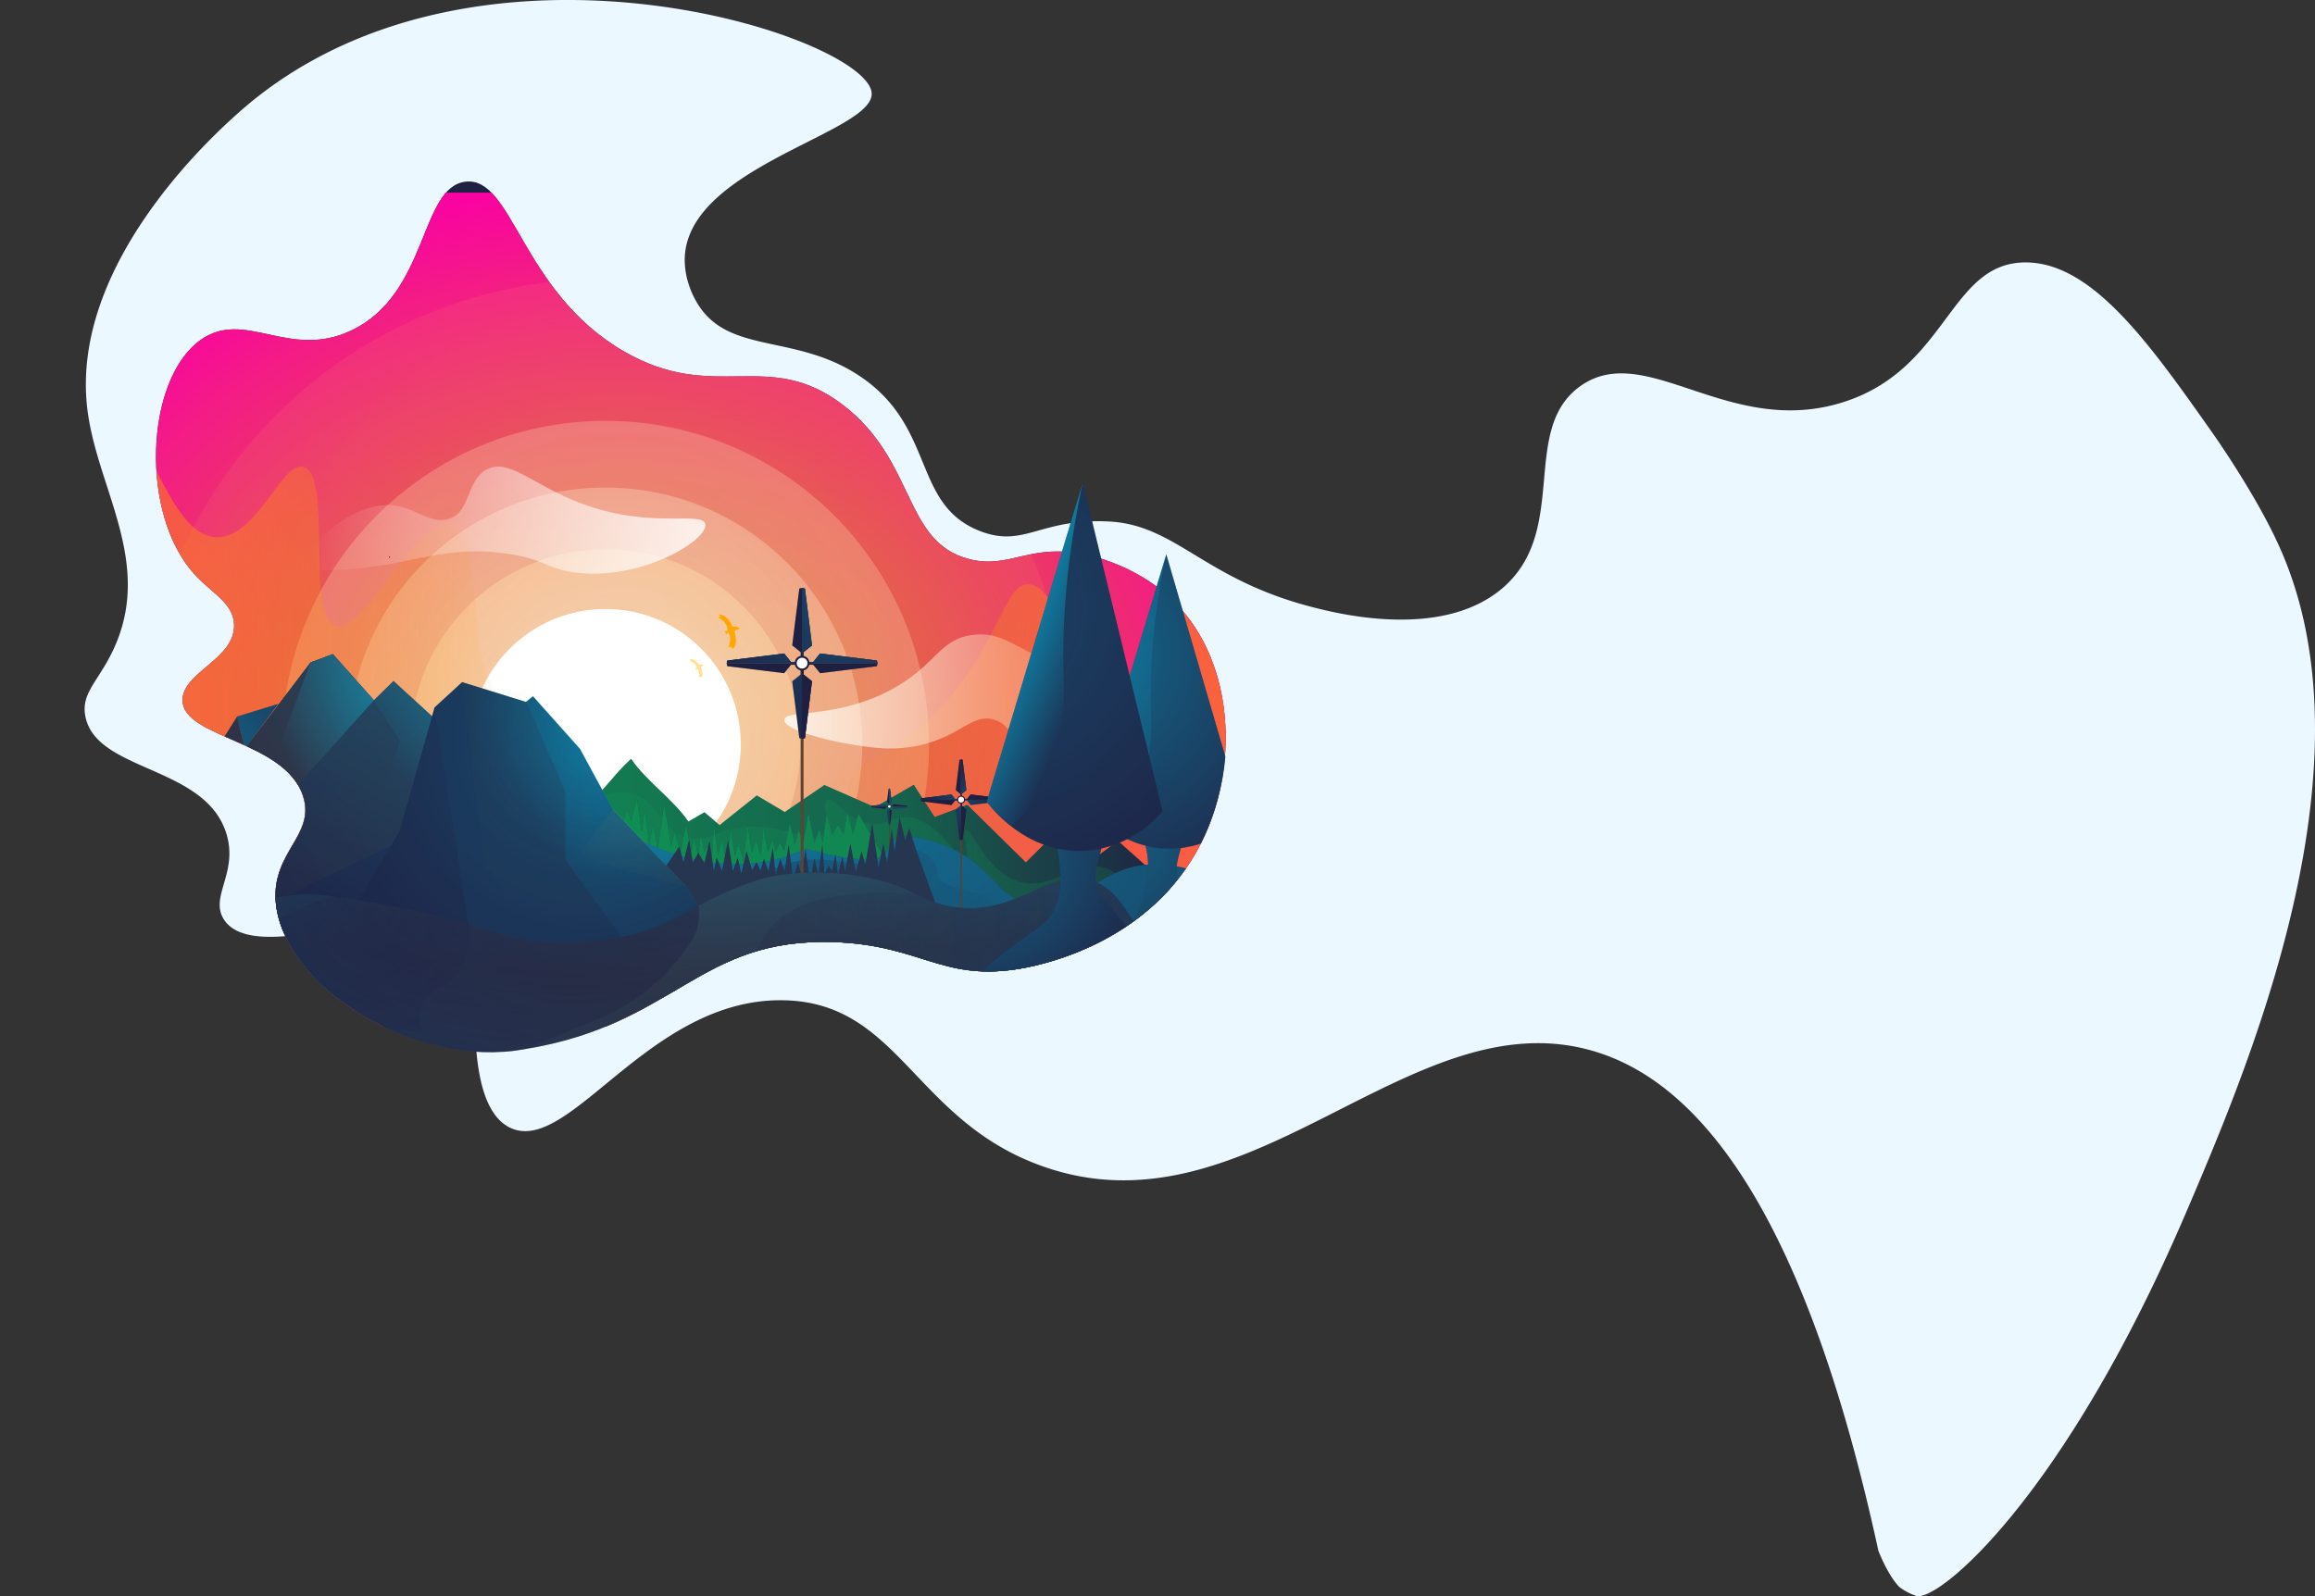 <svg id="689dc41c-d450-4fe1-9f3a-3cb8bc8472e4" data-name="43a40609-ed80-4dc2-845f-f8edf8e3a421" xmlns="http://www.w3.org/2000/svg" xmlns:xlink="http://www.w3.org/1999/xlink" viewBox="0 0 3808.05 2626.36"><rect x="0" y="0" width="3808.05" height="2626.36" fill="#333333" stroke="none"/><defs><clipPath id="6319bedc-3709-453d-b297-d61fc2713383" transform="translate(131.89 315.84)"><path d="M168.4,837c-1.1-47,87-68,84.8-125.4-1.4-35.3-36-50.9-64-81.2C97.7,531.7,106.4,310,197.4,244c73-52.9,145.8,32.9,248.8-16.2C573,167.5,558.6-7.7,633.7-16.9c78-9.5,91.3,180.9,260.4,279,150,87.1,236.6-6.5,360.8,88.5,120.4,92.1,98.7,225.7,207.6,253.5,67.9,17.3,100.6-28.6,196.7-6.3,12,2.8,86.3,20.5,143,78.9,98.2,101.2,103.3,272.3,41.9,394.3-81.4,161.6-255.6,199.4-294,206.3-131.6,23.6-164.8-38-309.6-43-224.2-7.8-261,135.9-508.4,176-12,1.9-16.5,2.6-18.1,2.8-182.2,22.2-383-114.7-392.4-246.4-5.8-81.4,65.3-108.2,45.2-172C337.7,902.4,169.9,899.1,168.4,837Z" style="fill:none"/></clipPath><radialGradient id="fd1344f5-73b9-4bd3-af0c-39d6fa8f377a" cx="928.31" cy="24.36" r="1730.82" gradientTransform="translate(131.89 856.85)" gradientUnits="userSpaceOnUse"><stop offset="0" stop-color="#fffc69" stop-opacity="0.2"/><stop offset="1" stop-color="#fffc69" stop-opacity="0"/></radialGradient><radialGradient id="4ac7622a-7393-4a6b-a815-0b0791543d37" cx="1063.25" cy="1684.07" r="614.99" gradientTransform="matrix(-0.01, 1.45, -1.86, -0.02, 4178.22, -324.58)" gradientUnits="userSpaceOnUse"><stop offset="0" stop-color="#ff9d00" stop-opacity="0.8"/><stop offset="1" stop-color="#ff00a6" stop-opacity="0.98"/></radialGradient><radialGradient id="950bcc69-8058-4043-9702-54dd8b258d1d" cx="892.6" cy="215.53" r="1149.99" gradientTransform="translate(131.89 856.85)" gradientUnits="userSpaceOnUse"><stop offset="0" stop-color="#fff" stop-opacity="0.2"/><stop offset="1" stop-color="#ff9d00" stop-opacity="0.2"/></radialGradient><radialGradient id="953939cd-5884-4af9-a2ca-769578f0a745" cx="883.9" cy="262.04" r="798.61" gradientTransform="translate(131.89 856.85)" gradientUnits="userSpaceOnUse"><stop offset="0" stop-color="#fff" stop-opacity="0.2"/><stop offset="1" stop-color="#ffd48f" stop-opacity="0.3"/></radialGradient><radialGradient id="fe3ba887-5f9b-493f-aa9d-44b48e1124aa" cx="888.4" cy="294.28" r="422.16" gradientTransform="translate(131.89 856.85)" gradientUnits="userSpaceOnUse"><stop offset="0" stop-color="#fff" stop-opacity="0.4"/><stop offset="1" stop-color="#ffe9c7" stop-opacity="0.3"/></radialGradient><radialGradient id="8b83af53-dd06-45bd-b398-c781367803a4" cx="867.65" cy="365.79" r="314.02" gradientTransform="translate(131.89 856.85)" gradientUnits="userSpaceOnUse"><stop offset="0" stop-color="#fff" stop-opacity="0.3"/><stop offset="1" stop-color="#ffe1b0" stop-opacity="0.4"/></radialGradient><radialGradient id="490db6c7-6a7e-4560-bad4-0c1761bb6fdf" cx="1006.91" cy="244.88" r="490.97" gradientTransform="translate(131.89 856.85)" gradientUnits="userSpaceOnUse"><stop offset="0" stop-color="#ff9d00"/><stop offset="1" stop-color="#ff9d00" stop-opacity="0.2"/></radialGradient><linearGradient id="b0203195-46a3-466a-baba-f434b7ed2e69" x1="819.65" y1="427.71" x2="360.16" y2="1047.12" gradientTransform="translate(131.89 856.85)" gradientUnits="userSpaceOnUse"><stop offset="0" stop-color="#fff"/><stop offset="1" stop-color="#fff" stop-opacity="0.2"/></linearGradient><linearGradient id="2ce7be24-f7a3-4c70-b902-47de25e87351" x1="1211.34" y1="443" x2="2046.66" y2="443" gradientTransform="translate(0 541.01)" gradientUnits="userSpaceOnUse"><stop offset="0" stop-color="#ff9d00" stop-opacity="0"/><stop offset="1" stop-color="#ff9d00" stop-opacity="0.7"/></linearGradient><linearGradient id="96c8791c-20e7-4cca-b7e9-f7f8068e76b0" x1="-241.61" y1="285.25" x2="750.72" y2="285.25" gradientTransform="translate(0 541.01)" gradientUnits="userSpaceOnUse"><stop offset="0" stop-color="#ff9d00" stop-opacity="0.7"/><stop offset="1" stop-color="#ff9d00" stop-opacity="0"/></linearGradient><linearGradient id="2106d061-603d-4296-a91a-ff072ab898bc" x1="898.45" y1="563.49" x2="1812.71" y2="563.49" gradientTransform="translate(0 541.01)" gradientUnits="userSpaceOnUse"><stop offset="0" stop-color="#0f6" stop-opacity="0.4"/><stop offset="0.48" stop-color="#0f6" stop-opacity="0.3"/><stop offset="1" stop-color="#0f6" stop-opacity="0"/></linearGradient><linearGradient id="a55f05ac-e5da-43a3-9e16-813db8297a93" x1="962.67" y1="611.32" x2="1627.56" y2="611.32" gradientTransform="translate(0 541.01)" gradientUnits="userSpaceOnUse"><stop offset="0" stop-color="#0f6" stop-opacity="0.05"/><stop offset="1" stop-color="#0f6" stop-opacity="0.1"/></linearGradient><linearGradient id="1b914ee3-fe58-405b-ad52-2990813be219" x1="915.2" y1="521.24" x2="1372.7" y2="521.24" gradientTransform="translate(131.89 856.85)" gradientUnits="userSpaceOnUse"><stop offset="0" stop-color="#0f6" stop-opacity="0.7"/><stop offset="1" stop-color="#0f6" stop-opacity="0.65"/></linearGradient><radialGradient id="4ac432d0-41f5-4dda-8463-b5467b75c15d" cx="1333.01" cy="424.99" r="117.75" gradientTransform="matrix(1, 0, 0, -1, 0, 1436)" gradientUnits="userSpaceOnUse"><stop offset="0" stop-color="#00d9ff" stop-opacity="0.2"/><stop offset="1" stop-color="#00d9ff" stop-opacity="0"/></radialGradient><radialGradient id="dbfdacc2-b907-4bec-b740-4d2049a0b79a" cx="2234.23" cy="2624.94" r="1172.26" gradientTransform="matrix(-1, 0.01, 0, -0.51, 3172.27, 2298.24)" gradientUnits="userSpaceOnUse"><stop offset="0" stop-color="#00d9ff" stop-opacity="0.5"/><stop offset="1" stop-color="#00d9ff" stop-opacity="0.2"/></radialGradient><radialGradient id="b61ce772-fe10-4e7b-ba73-6bec3a191bd6" cx="1119.11" cy="538.93" r="469.13" gradientTransform="translate(0 541.01)" gradientUnits="userSpaceOnUse"><stop offset="0" stop-color="#1f2042" stop-opacity="0.3"/><stop offset="1" stop-color="#1f2042" stop-opacity="0"/></radialGradient><radialGradient id="a1893057-6e7b-446f-9485-3bbe962015bc" cx="1449.05" cy="435.9" r="66.42" xlink:href="#4ac432d0-41f5-4dda-8463-b5467b75c15d"/><linearGradient id="baa66f88-cdb1-40c5-b0d8-8e26e9c82b2a" x1="253.71" y1="354.38" x2="460.23" y2="244.57" gradientTransform="translate(131.89 856.85)" gradientUnits="userSpaceOnUse"><stop offset="0" stop-color="#00d9ff" stop-opacity="0.3"/><stop offset="1" stop-color="#00d9ff" stop-opacity="0"/></linearGradient><linearGradient id="e8607fdb-9092-4271-b20f-a526d031a567" x1="1158.19" y1="290.31" x2="1826.9" y2="290.31" gradientTransform="translate(0 541.01)" gradientUnits="userSpaceOnUse"><stop offset="0" stop-color="#fff" stop-opacity="0.8"/><stop offset="1" stop-color="#ffd48f" stop-opacity="0"/></linearGradient><linearGradient id="60b7c899-d3c9-4451-af2c-b941b72c2e75" x1="1005.04" y1="-1" x2="379.25" y2="-1" gradientTransform="translate(0 541.01)" gradientUnits="userSpaceOnUse"><stop offset="0" stop-color="#fff" stop-opacity="0.8"/><stop offset="1" stop-color="#fff" stop-opacity="0"/></linearGradient><linearGradient id="cf0ee597-df18-4a66-a5d0-53a58e7b59b8" x1="284.55" y1="690.38" x2="527.13" y2="270.22" gradientTransform="translate(0 541.01)" gradientUnits="userSpaceOnUse"><stop offset="0" stop-color="#00d9ff" stop-opacity="0"/><stop offset="1" stop-color="#00d9ff" stop-opacity="0.2"/></linearGradient><linearGradient id="8b02ea86-d932-4d27-8ea7-0d9dcae30b15" x1="-5.18" y1="612.63" x2="733.41" y2="219.91" gradientTransform="translate(0 541.01)" gradientUnits="userSpaceOnUse"><stop offset="0" stop-color="#ff9d00" stop-opacity="0"/><stop offset="1" stop-color="#00d9ff" stop-opacity="0.3"/></linearGradient><linearGradient id="e78f122b-d588-43a4-b263-6dbad5de2484" x1="-0.7" y1="677" x2="608.89" y2="352.88" gradientTransform="translate(131.89 856.85)" gradientUnits="userSpaceOnUse"><stop offset="0" stop-color="#ff9d00" stop-opacity="0"/><stop offset="1" stop-color="#ff9d00" stop-opacity="0.05"/></linearGradient><radialGradient id="494805b1-2671-4d2f-8402-c6f3ba8f114b" cx="274.47" cy="1362.84" r="297.06" gradientTransform="matrix(0.39, 0.92, -0.77, 0.33, 1623.62, 408.11)" gradientUnits="userSpaceOnUse"><stop offset="0" stop-color="#00d9ff" stop-opacity="0.5"/><stop offset="1" stop-color="#00d9ff" stop-opacity="0"/></radialGradient><radialGradient id="660ace50-dcd1-4423-bd5b-4411eb21cb09" cx="2275.71" cy="1281.45" r="285.61" gradientTransform="matrix(-0.74, -0.68, 0.31, -0.34, 2055.45, 3184.27)" xlink:href="#4ac432d0-41f5-4dda-8463-b5467b75c15d"/><radialGradient id="1bb8ea0f-25c3-4a39-b05c-065fed144c15" cx="1247.51" cy="752.83" r="269.54" xlink:href="#4ac432d0-41f5-4dda-8463-b5467b75c15d"/><radialGradient id="cda3c6b6-8d1d-4fbe-b5b3-438bf9878027" cx="837.21" cy="358.75" r="423.57" gradientTransform="translate(131.89 856.85)" gradientUnits="userSpaceOnUse"><stop offset="0" stop-color="#00d9ff" stop-opacity="0.2"/><stop offset="1" stop-color="#00d9ff" stop-opacity="0.05"/></radialGradient><radialGradient id="f99e8784-54f3-4c21-8b5a-86a3f06a1a1e" cx="578.82" cy="1169.11" r="288.42" gradientTransform="matrix(0.6, 0.8, -0.65, 0.49, 1442.8, 155.39)" xlink:href="#baa66f88-cdb1-40c5-b0d8-8e26e9c82b2a"/><radialGradient id="f53b514b-d29a-43a3-b373-b8efeb83a418" cx="822.76" cy="365.42" r="454.64" gradientTransform="translate(131.89 856.85)" gradientUnits="userSpaceOnUse"><stop offset="0" stop-color="#00d9ff" stop-opacity="0"/><stop offset="1" stop-color="#00d9ff" stop-opacity="0.05"/></radialGradient><radialGradient id="573f7d8b-e05b-44d9-bef1-76bdfc4f1a99" cx="841.66" cy="343.19" r="325.71" gradientTransform="translate(131.89 856.85)" gradientUnits="userSpaceOnUse"><stop offset="0" stop-color="#00d9ff" stop-opacity="0.05"/><stop offset="1" stop-color="#ff9d00" stop-opacity="0"/></radialGradient><radialGradient id="cf4451de-5d18-4558-a208-3514c2babbca" cx="834.98" cy="393.97" r="380.17" gradientTransform="translate(131.89 856.85)" gradientUnits="userSpaceOnUse"><stop offset="0" stop-color="#00d9ff" stop-opacity="0.15"/><stop offset="1" stop-color="#00d9ff" stop-opacity="0"/></radialGradient><linearGradient id="8a7dbe15-1c2a-4dd0-beab-2ecc86bb65af" x1="882.58" y1="626.03" x2="945.88" y2="506.87" xlink:href="#e78f122b-d588-43a4-b263-6dbad5de2484"/><radialGradient id="5a95848c-b1f1-4d00-9851-153ddbd6304c" cx="1103.69" cy="-250.71" r="1748" gradientTransform="translate(0 541.01)" gradientUnits="userSpaceOnUse"><stop offset="0" stop-color="#00d9ff" stop-opacity="0.1"/><stop offset="1" stop-color="#ff9d00" stop-opacity="0"/></radialGradient><radialGradient id="4c2c7122-9003-4d6a-94fa-b01c34904a7e" cx="997.52" cy="341.83" r="803.58" gradientTransform="translate(0 541.01)" gradientUnits="userSpaceOnUse"><stop offset="0" stop-color="#ff9d00" stop-opacity="0.1"/><stop offset="1" stop-color="#00d9ff" stop-opacity="0.1"/></radialGradient><radialGradient id="aea8a47a-b2b5-4a0e-a30d-ea90c3d5cb80" cx="846.01" cy="1362.72" r="330.45" gradientTransform="matrix(0, 1, -3.04, 0, 5057.48, 109.27)" xlink:href="#baa66f88-cdb1-40c5-b0d8-8e26e9c82b2a"/><radialGradient id="84c50534-8566-4aa0-82c6-3275613b5261" cx="1151.53" cy="666.3" r="467.98" gradientTransform="translate(0 541.01)" gradientUnits="userSpaceOnUse"><stop offset="0" stop-color="#1f2042" stop-opacity="0.2"/><stop offset="1" stop-color="#1f2042" stop-opacity="0"/></radialGradient><radialGradient id="a86bd74c-43b8-4467-b6bc-3e40a02267d7" cx="1067.05" cy="825.41" r="27.88" gradientTransform="translate(0 541.01)" gradientUnits="userSpaceOnUse"><stop offset="0" stop-color="#fffc69" stop-opacity="0.1"/><stop offset="1" stop-color="#ff9d00" stop-opacity="0"/></radialGradient><radialGradient id="41e41af2-5e2b-4cf7-b08a-e0c2b2df5d81" cx="734.31" cy="1643.46" r="503.69" gradientTransform="matrix(0, 1, -1.78, 0, 3730.06, 348.49)" gradientUnits="userSpaceOnUse"><stop offset="0" stop-color="#1f2042" stop-opacity="0.7"/><stop offset="1" stop-color="#1f2042" stop-opacity="0"/></radialGradient><radialGradient id="f8bff2f8-83ef-4b89-bf0f-235366c2d0ea" cx="480.39" cy="656.65" r="409.1" xlink:href="#b61ce772-fe10-4e7b-ba73-6bec3a191bd6"/><clipPath id="df972388-3ba3-491b-b419-fe5eee91f306" transform="translate(131.89 315.84)"><path d="M168.4,837c34.4-91.5,89.6-150.1,124.9-187C410.6,527.6,543,484.3,600.2,466.4c134.1-42,242.4-33,362.9-24,240.9,18.1,259.9,79.4,400.8,51,119.7-24.1,155.9-78.3,258.6-61.3,18.4,3.1,138.7,23,179.6,108,24.3,50.5,5.9,93.4,47.1,202.9,9.1,24.2,11.4,25.8,17.2,41.3,32.1,85.7,22.3,198.2-22.4,286.6-82.6,163.6-262.1,200.6-294,206.3-131.6,23.6-164.8-38-309.6-43-224.2-7.8-261,135.9-508.4,176-46.8,7.6-367.7,59.6-520.7-136C108.5,1142.8,124.4,954.1,168.4,837Z" style="fill:none"/></clipPath><radialGradient id="4ccedfc9-b760-45a3-9504-9d358eb6b300" cx="1648.55" cy="496.16" r="417.72" gradientTransform="translate(0 541.01)" gradientUnits="userSpaceOnUse"><stop offset="0" stop-color="#00d9ff" stop-opacity="0.4"/><stop offset="1" stop-color="#00d9ff" stop-opacity="0"/></radialGradient><radialGradient id="7225258b-446f-4560-bb46-7daba5237603" cx="1642.58" cy="220.68" r="482.96" xlink:href="#4ccedfc9-b760-45a3-9504-9d358eb6b300"/><linearGradient id="669fa010-ee33-45bb-b939-679fdde1e402" x1="1681.5" y1="258.4" x2="1959.09" y2="366.22" gradientTransform="translate(0 541.01)" xlink:href="#cf4451de-5d18-4558-a208-3514c2babbca"/><radialGradient id="25b08200-fb84-4dd7-95db-c158359299aa" cx="1473.63" cy="540.63" r="325.93" xlink:href="#4ccedfc9-b760-45a3-9504-9d358eb6b300"/><radialGradient id="e578215a-f896-44e1-8cd3-168223ccff44" cx="1471.06" cy="144.35" r="583.15" gradientTransform="translate(0 541.01)" xlink:href="#4ac432d0-41f5-4dda-8463-b5467b75c15d"/><linearGradient id="ab5ec8e6-0e59-43bd-b2b6-e9bd94590b97" x1="1553.7" y1="205.28" x2="1652.43" y2="243.62" gradientTransform="translate(0 541.01)" xlink:href="#4ccedfc9-b760-45a3-9504-9d358eb6b300"/></defs><title>hero</title><path d="M3199.25,115.94c-124.32.77-126.89,173.68-296.76,229.17-189.64,61.94-326.93-102.81-435-25.5-100.79,72.13-15.68,240.1-130.49,334.48-101.28,83.26-272.41,38.78-312,28.5-177.56-46.14-222.31-134.94-333.47-140.41-112.41-5.53-138.36,43.92-211,15.92-112.66-43.43-72.32-170.86-198-255-107.84-72.2-219.75-33.39-270-124.49-4.06-7.36-19.23-35.63-18-70.5C999.94-43.51,1310.29-98.23,1301.81-164c-12.23-94.86-663.89-306-1044,36C219-93.1-16.71,119,11.73,356.78c15.38,128.69,106.09,248,46.68,387.72C33.35,803.43.05,822.59,8.72,863.83,27.61,953.65,202.58,944,239.41,1052.5c22.93,67.57-28.76,107.17-2,146,41,59.5,206.1,6.6,316-22,40.13-10.44,78-18.84,113.92-25.58C627,1431.24,661.88,1518.63,707.91,1540c97.72,45.37,228-215,450.09-210,189.39,4.24,213.43,196.26,422,272,338.59,123,598-265.89,896-192,154.6,38.33,348,208.25,482,826,12.22,29.81,23.74,48.17,34.2,59.15A98.54,98.54,0,0,0,3020,2310c35,11.3,243.2-160.43,445.07-633.08,101.63-238,313.33-733.62,153-1092.11-37.75-84.41-104.29-179.47-111-189C3404,249.56,3309.42,115.26,3199.25,115.94Z" transform="translate(131.89 315.84)" style="fill:#ecf8ff"/><path d="M168.4,837c27.3-30.9,79.8-64,84.8-125.4,3-36-11.9-63-20.7-81.1-42-86.7-79.3-248.9-21.3-337.9,44.9-69,153-103.2,235.1-80.3,99.3,27.7,91.2,125.6,204.8,187.1a256.42,256.42,0,0,0,66.5,25.3c96.9,22.4,153.8-23.8,216.5-32.5,168.7-23.3,227.3,246.3,429.8,254.2,113.1,4.4,151.9-77.3,282.9-51.4,20.1,4,95.5,19.9,155.3,81.6,98.2,101.2,103.3,272.3,41.9,394.3-81.4,161.6-255.6,199.4-294,206.3-131.6,23.6-164.8-38-309.6-43-224.2-7.8-261,135.9-508.4,176-46.8,7.6-367.7,59.6-520.7-136C110.5,1145.4,86,930.6,168.4,837Z" transform="translate(131.89 315.84)" style="fill:none"/><path d="M168.4,837c-1-42,79.1-56.5,84.8-125.4,2.9-34.8-11.1-60.2-20.7-81.2-48-105.2-27.2-283,42.3-327.2,84.9-54,193.4,122.1,442.8,121.4,124.1-.2,120.8-19.2,216.5-32.4,168.7-23.3,227.3,246.3,429.8,254.2,113.1,4.4,151.9-77.3,282.9-51.4,20.1,4,95.5,19.9,155.3,81.6,98.2,101.2,103.3,272.3,41.9,394.3-81.4,161.6-255.6,199.4-294,206.3-131.6,23.6-164.8-38-309.6-43-224.2-7.8-261,135.9-508.4,176-12,1.9-16.5,2.6-18.1,2.8-182.2,22.2-383-114.7-392.4-246.4-5.8-81.4,65.3-108.2,45.2-172C337.7,902.4,169.9,899.1,168.4,837Z" transform="translate(131.89 315.84)" style="fill:none"/><g style="clip-path:url(#6319bedc-3709-453d-b297-d61fc2713383)"><rect x="166.59" y="748.04" width="1995.2" height="942.6" style="fill:url(#fd1344f5-73b9-4bd3-af0c-39d6fa8f377a)"/><rect x="166.59" y="298.54" width="1995.2" height="1390.2" style="fill:#1f2042"/><rect x="166.59" y="316.94" width="1995.2" height="1371.8" style="fill:url(#4ac7622a-7393-4a6b-a815-0b0791543d37)"/><circle cx="995.99" cy="1224.64" r="766.3" style="opacity:0.4;isolation:isolate;fill:url(#950bcc69-8058-4043-9702-54dd8b258d1d)"/><circle cx="995.99" cy="1224.64" r="532.2" style="fill:url(#953939cd-5884-4af9-a2ca-769578f0a745)"/><circle cx="995.99" cy="1224.64" r="422.4" style="fill:url(#fe3ba887-5f9b-493f-aa9d-44b48e1124aa)"/><circle cx="995.99" cy="1224.64" r="320.8" style="fill:url(#8b83af53-dd06-45bd-b398-c781367803a4)"/><circle cx="995.99" cy="1224.64" r="222.8" style="fill:url(#490db6c7-6a7e-4560-bad4-0c1761bb6fdf)"/><circle cx="995.99" cy="1224.64" r="222.8" style="fill:url(#b0203195-46a3-466a-baba-f434b7ed2e69)"/><path d="M1910.8,728.2c-31-154.6-54.2-180.4-70.4-180.9-58.7-1.7-93.1,348.3-153.4,346.9-50.1-1.2-58.9-242.8-126.2-248.7-36.7-3.2-45.3,77.9-119.8,172.5-118.3,150.4-239.1,129-285.8,238-38.9,90.8-2.2,216,64.8,283,177.4,177.2,666.9,45.2,750.1-194.2C1985.5,1100.3,1960.6,976.3,1910.8,728.2Z" transform="translate(131.89 315.84)" style="fill:url(#2ce7be24-f7a3-4c70-b902-47de25e87351)"/><path d="M-69.1,716C-22.1,458.6,8.2,363,48,361c60-3.1,93.6,206.8,177.3,207.1,66.8.2,106.6-126.5,142.2-115.9,47.9,14.3,3.2,246.1,52.3,261.7,48.5,15.4,134.7-184.6,190.3-168.6,59.5,17.1,20.4,263.9,86.8,282.6,39.4,11.1,73.9-70.1,110.8-59.5,56.3,16.1,87.8,237.7-12.2,331.3-57.9,54.2-136.1,46.5-220.5,47-419.4,2.8-590.7,220.3-679.7,117.1C-156.7,1203.3-128.2,1040-69.1,716Z" transform="translate(131.89 315.84)" style="fill:url(#96c8791c-20e7-4cca-b7e9-f7f8068e76b0)"/><path d="M1096.4,1317.1c-4.7,11.2-6.3,21.3-3,30,27,70.6,388.3,52.6,617.8-30Z" transform="translate(131.89 315.84)" style="fill:none"/><path d="M1158.9,1020.2l65.2-44.4,83.1,36.5,63.9-36.9,34.4,53.1,53.7-20.2,96.3,94.8,34.2-34.2,85.6,22,31.8-23.2,169,150.6c12.4-15.7,20.2-32.2,22.2-49.7,13.3-110.9-203.6-233.5-363.8-271.3-182.6-43.1-400.8-1.7-422.6,76.4a94.24,94.24,0,0,0-2.8,22.4l3.8-3Z" transform="translate(131.89 315.84)" style="fill:none"/><path d="M838.9,1004.4c28.5-26.6,38.7-45,67.3-71.6,25.3,37.2,68.9,66,94.2,103.2l26.6-15.3,24.8,21.2L1113,993l46,27.3,65.2-44.4,83.1,36.5,63.9-36.9,34.4,53.1,53.7-20.2,96.3,94.8,34.2-34.2,85.6,22,31.8-23.2,280.1,249.5H290.3c60.9-141.9,365.6-283.7,426.5-425.6Z" transform="translate(131.89 315.84)" style="fill:#1f2042"/><path d="M838.9,1004.4c28.5-26.6,38.7-45,67.3-71.6,25.3,37.2,68.9,66,94.2,103.2l26.6-15.3,24.8,21.2L1113,993l46,27.3,65.2-44.4,83.1,36.5,63.9-36.9,34.4,53.1,53.7-20.2,96.3,94.8,34.2-34.2,85.6,22,31.8-23.2,280.1,249.5H290.3c60.9-141.9,365.6-283.7,426.5-425.6Z" transform="translate(131.89 315.84)" style="fill:url(#2106d061-603d-4296-a91a-ff072ab898bc)"/><path d="M1752.3,1258.2c10.2-50.9-18.2-128-63.7-145.3-48.9-18.5-92.3,41.7-149.7,20-51.1-19.2-72.5-87.8-82.3-83-7.5,3.7,8.2,42.7-.7,47.4-11.8,6.3-39.8-61.7-91.9-68.2-29.5-3.7-37.2,16.1-67.9,9.8-38.3-7.9-55.4-44.7-67-38.7-11.4,5.9,7.4,40.4-7.4,56.3-17.9,19.2-58-16.6-126.8-11.9-50.3,3.4-56.9,24.6-91.4,18-49.7-9.4-47.3-55.4-90.8-70.9-72.3-25.6-138.1,80.1-221,57.3-30.3-8.3-50.7-30.5-63-47.3-32.2,29.5-69.4,59.1-107.3,88.6-11.3,78.5,75.2,163,170.1,226.7h1029C1737.3,1298.3,1748.2,1278.5,1752.3,1258.2Z" transform="translate(131.89 315.84)" style="fill:url(#a55f05ac-e5da-43a3-9e16-813db8297a93)"/><polygon points="1462.89 1424.64 1299.79 1408.14 1207.79 1443.24 1005.39 1408.14 1019.29 1369.94 1031.49 1331.34 1038.19 1350.64 1047.59 1312.94 1055.59 1369.94 1060.39 1331.34 1067.89 1389.24 1074.29 1355.94 1082.09 1397.14 1092.49 1322.94 1103.99 1391.94 1109.89 1369.34 1119.49 1403.04 1128.39 1356.84 1137.29 1402.64 1141.39 1378.04 1148.79 1408.14 1152.89 1373.84 1158.59 1401.94 1164.19 1392.64 1171.19 1408.14 1174.59 1358.04 1181.09 1408.14 1187.59 1381.44 1194.89 1419.34 1202.19 1365.24 1208.79 1408.14 1214.79 1386.94 1222.59 1416.34 1229.99 1358.04 1236.69 1403.44 1243.69 1381.44 1251.49 1408.14 1255.89 1362.04 1263.19 1401.94 1270.49 1381.44 1276.29 1401.14 1282.59 1386.94 1290.19 1400.04 1299.29 1353.84 1307.79 1390.84 1313.69 1365.24 1321.69 1386.94 1329.69 1336.74 1339.69 1386.94 1348.19 1364.64 1353.19 1386.94 1360.09 1337.04 1368.59 1373.84 1378.39 1356.84 1387.59 1372.74 1393.79 1335.24 1403.09 1372.34 1411.79 1338.44 1462.89 1424.64" style="fill:#1f2042"/><polygon points="1462.89 1424.64 1299.79 1408.14 1207.79 1443.24 1005.39 1408.14 1019.29 1369.94 1031.49 1331.34 1038.19 1350.64 1047.59 1312.94 1055.59 1369.94 1060.39 1331.34 1067.89 1389.24 1074.29 1355.94 1082.09 1397.14 1092.49 1322.94 1103.99 1391.94 1109.89 1369.34 1119.49 1403.04 1128.39 1356.84 1137.29 1402.64 1141.39 1378.04 1148.79 1408.14 1152.89 1373.84 1158.59 1401.94 1164.19 1392.64 1171.19 1408.14 1174.59 1358.04 1181.09 1408.14 1187.59 1381.44 1194.89 1419.34 1202.19 1365.24 1208.79 1408.14 1214.79 1386.94 1222.59 1416.34 1229.99 1358.04 1236.69 1403.44 1243.69 1381.44 1251.49 1408.14 1255.89 1362.04 1263.19 1401.94 1270.49 1381.44 1276.29 1401.14 1282.59 1386.94 1290.19 1400.04 1299.29 1353.84 1307.79 1390.84 1313.69 1365.24 1321.69 1386.94 1329.69 1336.74 1339.69 1386.94 1348.19 1364.64 1353.19 1386.94 1360.09 1337.04 1368.59 1373.84 1378.39 1356.84 1387.59 1372.74 1393.79 1335.24 1403.09 1372.34 1411.79 1338.44 1462.89 1424.64" style="opacity:0.7;isolation:isolate;fill:url(#1b914ee3-fe58-405b-ad52-2990813be219)"/><g id="6df4c11e-5c8e-41c8-84d4-dc24eaa30a37" data-name="acb52e0a-4cfc-4982-977c-fedccc0ee0c1"><rect x="1462.29" y="1329.14" width="1.1" height="85.4" style="fill:#1f2042"/><rect x="1462.29" y="1329.14" width="1.1" height="85.4" style="fill:#ff9d00;opacity:0.28;isolation:isolate"/><polygon points="1465.69 1327.14 1465.09 1326.54 1467.19 1326.54 1469.89 1323.24 1492.29 1325.94 1492.49 1327.14 1465.69 1327.14" style="fill:#1f2042"/><polygon points="1465.69 1327.14 1465.09 1326.54 1467.19 1326.54 1469.89 1323.24 1492.29 1325.94 1492.49 1327.14 1465.69 1327.14" style="fill:#ff9d00;opacity:0.2;isolation:isolate"/><polygon points="1465.69 1327.14 1465.09 1327.64 1467.19 1327.64 1469.89 1330.94 1492.29 1328.24 1492.49 1327.14 1465.69 1327.14" style="fill:#1f2042"/><polygon points="1465.69 1327.14 1465.09 1326.54 1467.19 1326.54 1469.89 1323.24 1492.29 1325.94 1492.49 1327.14 1465.69 1327.14" style="fill:#1f2042"/><polygon points="1459.99 1327.14 1460.69 1326.54 1458.49 1326.54 1455.79 1323.24 1433.49 1325.94 1433.19 1327.14 1459.99 1327.14" style="fill:#1f2042"/><polygon points="1459.99 1327.14 1460.69 1326.54 1458.49 1326.54 1455.79 1323.24 1433.49 1325.94 1433.19 1327.14 1459.99 1327.14" style="fill:#ff9d00;opacity:0.2;isolation:isolate"/><polygon points="1459.99 1327.14 1460.69 1327.64 1458.49 1327.64 1455.79 1330.94 1433.49 1328.24 1433.19 1327.14 1459.99 1327.14" style="fill:#1f2042"/><polygon points="1459.99 1327.14 1460.69 1326.54 1458.49 1326.54 1455.79 1323.24 1433.49 1325.94 1433.19 1327.14 1459.99 1327.14" style="fill:#1f2042"/><polygon points="1462.89 1329.94 1463.39 1329.34 1463.39 1331.44 1466.69 1334.14 1463.99 1356.44 1462.89 1356.74 1462.89 1329.94" style="fill:#1f2042"/><polygon points="1462.89 1329.94 1463.39 1329.34 1463.39 1331.44 1466.69 1334.14 1463.99 1356.44 1462.89 1356.74 1462.89 1329.94" style="fill:#ff9d00;opacity:0.2;isolation:isolate"/><polygon points="1462.89 1329.94 1462.29 1329.34 1462.29 1331.44 1458.99 1334.14 1461.79 1356.44 1462.89 1356.74 1462.89 1329.94" style="fill:#1f2042"/><polygon points="1462.89 1329.94 1463.39 1329.34 1463.39 1331.44 1466.69 1334.14 1463.99 1356.44 1462.89 1356.74 1462.89 1329.94" style="fill:#1f2042"/><polygon points="1462.89 1324.24 1463.39 1324.84 1463.39 1322.74 1466.69 1320.04 1463.99 1297.74 1462.89 1297.44 1462.89 1324.24" style="fill:#1f2042"/><polygon points="1462.89 1324.24 1463.39 1324.84 1463.39 1322.74 1466.69 1320.04 1463.99 1297.74 1462.89 1297.44 1462.89 1324.24" style="fill:#ff9d00;opacity:0.2;isolation:isolate"/><polygon points="1462.89 1324.24 1462.29 1324.84 1462.29 1322.74 1458.99 1320.04 1461.79 1297.74 1462.89 1297.44 1462.89 1324.24" style="fill:#1f2042"/><path d="M1333.8,1011.3l-.6-.5h2.1l2.7-3.3,22.3,2.8.3,1.1h-26.8Zm-5.7,0,.6.5h-2.2l-2.7,3.3-22.3-2.8-.3-1.1h26.9Zm2.9,2.8.5-.6v2.2l3.3,2.7-2.8,22.3-1.1.3v-26.9Zm0-5.7-.5.6v-2.2l-3.3-2.7,2.8-22.3,1.1-.3v26.9Z" transform="translate(131.89 315.84)" style="fill:#1f2042;opacity:0.3;isolation:isolate"/><polygon points="1462.89 1324.24 1463.39 1324.84 1463.39 1322.74 1466.69 1320.04 1463.99 1297.74 1462.89 1297.44 1462.89 1324.24" style="fill:#1f2042"/><path d="M1333.8,1011.3l-.6.5h2.1l2.7,3.3,22.3-2.8.3-1.1h-26.8Zm-5.7,0,.6-.5h-2.2l-2.7-3.3-22.3,2.8-.3,1.1h26.9Zm2.9,2.8-.5-.6v2.2l-3.3,2.7,2.8,22.3,1.1.3v-26.9Zm0-5.7.5.6v-2.2l3.3-2.7-2.8-22.3-1.1-.3v26.9Z" transform="translate(131.89 315.84)" style="fill:url(#4ac432d0-41f5-4dda-8463-b5467b75c15d)"/><circle cx="1462.89" cy="1327.04" r="2.9" style="fill:#1f2042"/><circle cx="1462.89" cy="1327.04" r="2.1" style="fill:#fff"/></g><path d="M678.3,943.1c82,13.8,199,123.6,324.1,153.2,24.8,5.9,83.4,19.1,151.2-.5a265.06,265.06,0,0,0,40.3-15.3c91.6,26,123.5,18.9,133.1,4.2,3.1-4.7,3.2-9.1,8.2-14.2,19.7-19.8,67.7-2.2,83.4,3.7,84.1,31.8,89.4,89,142.5,96,74.3,9.8,112.4-48.5,175.7-60.8,72.1-13.9,185.9,13.1,360,217.7H165.9C406.2,987.2,569.1,924.8,678.3,943.1Z" transform="translate(131.89 315.84)" style="fill:#1f2042"/><path d="M678.3,943.1c82,13.8,199,123.6,324.1,153.2,24.8,5.9,83.4,19.1,151.2-.5a265.06,265.06,0,0,0,40.3-15.3c91.6,26,123.5,18.9,133.1,4.2,3.1-4.7,3.2-9.1,8.2-14.2,19.7-19.8,67.7-2.2,83.4,3.7,84.1,31.8,89.4,89,142.5,96,74.3,9.8,112.4-48.5,175.7-60.8,72.1-13.9,185.9,13.1,360,217.7H165.9C406.2,987.2,569.1,924.8,678.3,943.1Z" transform="translate(131.89 315.84)" style="fill:url(#dbfdacc2-b907-4bec-b740-4d2049a0b79a)"/><path d="M933,1074.5c16.9,22.5,34.5,34,46.1,40.1,53.9,28.3,117.4,10.7,161.6-1.5,25.4-7,19.8-8.2,35.9-11.5,61-12.6,90.3,14.5,139.4-2.1a68.77,68.77,0,0,0,15.1-6.9,129.69,129.69,0,0,0,11.8-8.7c15.6-11.2,56.7,1.3,65.7,25.3,2.4,6.3.4,7.7,1.8,13.3,8.2,31.2,80.5,22.3,97.8,51.4,13.7,23.1-10.4,64.6-28.9,86.7-101.6,121.6-374.6,45-447.7,24.5-68.4-19.2-211.1-60.3-210.9-119.7C821,1123,894.1,1089.7,933,1074.5Z" transform="translate(131.89 315.84)" style="fill:url(#b61ce772-fe10-4e7b-ba73-6bec3a191bd6)"/><rect x="1579.69" y="1320.54" width="2.4" height="191.3" style="fill:#1f2042"/><rect x="1579.69" y="1320.54" width="2.4" height="191.3" style="fill:#ff9d00;opacity:0.28;isolation:isolate"/><polygon points="1587.29 1315.94 1585.89 1314.74 1590.69 1314.74 1596.69 1307.24 1646.69 1313.44 1647.39 1315.94 1587.29 1315.94" style="fill:#1f2042"/><polygon points="1587.29 1315.94 1585.89 1314.74 1590.69 1314.74 1596.69 1307.24 1646.69 1313.44 1647.39 1315.94 1587.29 1315.94" style="fill:#ff9d00;opacity:0.1;isolation:isolate"/><polygon points="1587.29 1315.94 1585.89 1317.14 1590.69 1317.14 1596.69 1324.64 1646.69 1318.44 1647.39 1315.94 1587.29 1315.94" style="fill:#1f2042"/><polygon points="1587.29 1315.94 1585.89 1314.74 1590.69 1314.74 1596.69 1307.24 1646.69 1313.44 1647.39 1315.94 1587.29 1315.94" style="fill:#1f2042"/><polygon points="1574.59 1315.94 1575.99 1314.74 1571.09 1314.74 1565.09 1307.24 1515.09 1313.44 1514.49 1315.94 1574.59 1315.94" style="fill:#1f2042"/><polygon points="1574.59 1315.94 1575.99 1314.74 1571.09 1314.74 1565.09 1307.24 1515.09 1313.44 1514.49 1315.94 1574.59 1315.94" style="fill:#ff9d00;opacity:0.1;isolation:isolate"/><polygon points="1574.59 1315.94 1575.99 1317.14 1571.09 1317.14 1565.09 1324.64 1515.09 1318.44 1514.49 1315.94 1574.59 1315.94" style="fill:#1f2042"/><polygon points="1574.59 1315.94 1575.99 1314.74 1571.09 1314.74 1565.09 1307.24 1515.09 1313.44 1514.49 1315.94 1574.59 1315.94" style="fill:#1f2042"/><polygon points="1580.89 1322.24 1582.09 1320.94 1582.09 1325.74 1589.59 1331.74 1583.39 1381.74 1580.89 1382.34 1580.89 1322.24" style="fill:#1f2042"/><polygon points="1580.89 1322.24 1582.09 1320.94 1582.09 1325.74 1589.59 1331.74 1583.39 1381.74 1580.89 1382.34 1580.89 1322.24" style="fill:#ff9d00;opacity:0.1;isolation:isolate"/><polygon points="1580.89 1322.24 1579.69 1320.94 1579.69 1325.74 1572.19 1331.74 1578.39 1381.74 1580.89 1382.34 1580.89 1322.24" style="fill:#1f2042"/><polygon points="1580.89 1322.24 1582.09 1320.94 1582.09 1325.74 1589.59 1331.74 1583.39 1381.74 1580.89 1382.34 1580.89 1322.24" style="fill:#1f2042"/><polygon points="1580.89 1309.64 1582.09 1310.94 1582.09 1306.14 1589.59 1300.14 1583.39 1250.14 1580.89 1249.54 1580.89 1309.64" style="fill:#1f2042"/><polygon points="1580.89 1309.64 1582.09 1310.94 1582.09 1306.14 1589.59 1300.14 1583.39 1250.14 1580.89 1249.54 1580.89 1309.64" style="fill:#ff9d00;opacity:0.1;isolation:isolate"/><polygon points="1580.89 1309.64 1579.69 1310.94 1579.69 1306.14 1572.19 1300.14 1578.39 1250.14 1580.89 1249.54 1580.89 1309.64" style="fill:#1f2042"/><path d="M1455.4,1000.1l-1.4-1.2h4.8l6-7.5,50,6.2.6,2.5Zm-12.7,0,1.4,1.2h-4.8l-6,7.5-50-6.2-.6-2.5Zm6.3,6.3,1.2-1.4v4.8l7.5,6-6.2,50-2.5.6Zm0-12.6-1.2,1.4v-4.8l-7.5-6,6.2-50,2.5-.6Z" transform="translate(131.89 315.84)" style="fill:#1f2042;opacity:0.3;isolation:isolate"/><polygon points="1580.89 1309.64 1582.09 1310.94 1582.09 1306.14 1589.59 1300.14 1583.39 1250.14 1580.89 1249.54 1580.89 1309.64" style="fill:#1f2042"/><path d="M1455.4,1000.1l-1.4,1.2h4.8l6,7.5,50-6.2.6-2.5Zm-12.7,0,1.4-1.2h-4.8l-6-7.5-50,6.2-.6,2.5Zm6.3,6.3-1.2-1.4v4.8l-7.5,6,6.2,50,2.5.6Zm0-12.6,1.2,1.4v-4.8l7.5-6-6.2-50-2.5-.6Z" transform="translate(131.89 315.84)" style="fill:url(#a1893057-6e7b-446f-9485-3bbe962015bc)"/><circle cx="1580.89" cy="1315.74" r="6.5" style="fill:#1f2042"/><circle cx="1580.89" cy="1315.74" r="4.8" style="fill:#fff"/><polygon points="640.79 916.64 640.69 916.74 640.69 916.54 640.79 916.64" style="fill:#fff;stroke:#000;stroke-miterlimit:10"/><line x1="764.59" y1="1545.04" x2="764.49" y2="1543.64" style="fill:none;stroke:#000;stroke-miterlimit:10;stroke-width:3px"/><line x1="588.19" y1="1350.74" x2="607.99" y2="1372.74" style="fill:none;stroke:#000;stroke-miterlimit:10;stroke-width:3px"/><polygon points="640.89 916.74 640.79 916.64 640.89 916.54 640.89 916.74" style="fill:#fff;stroke:#000;stroke-miterlimit:10"/><polygon points="389.99 1178.94 457.59 1158.14 402.99 1231.94 389.99 1178.94" style="fill:#1f2042"/><polygon points="389.99 1178.94 457.59 1158.14 402.99 1231.94 389.99 1178.94" style="fill:url(#baa66f88-cdb1-40c5-b0d8-8e26e9c82b2a)"/><line x1="800.09" y1="1472.14" x2="800.09" y2="1470.84" style="fill:none;stroke:#000;stroke-miterlimit:10;stroke-width:3px"/><path d="M1158.2,868.5c1.1-17.5,84-.6,175.3-49.3,74.8-40,78.5-83,134.2-90.3,46.4-6.1,65.8,18,136.4,48.9,126.2,55.2,215.5,15.2,222.4,41.5,10.3,39.3-181.8,156.1-269.8,100.8-25.1-15.8-24.8-43.8-53.4-51.9-35.8-10.2-53.4,25.6-118.7,41.4-45.6,11-83.4,4.8-117.7-.8C1227.8,902.4,1157.2,884.7,1158.2,868.5Z" transform="translate(131.89 315.84)" style="fill:url(#e8607fdb-9092-4271-b20f-a526d031a567)"/><path d="M522.7,516.9c33.3,6.7,55.4,30.1,84.5,20.8,35.5-11.4,27.7-64.4,62.3-81.5,34-16.9,70.3,20.3,136.4,48.9,124.5,53.9,217.7,18.1,222.4,41.5,5.2,26-105.4,93.8-214.6,79.5-47-6.2-49.7-21.8-108.6-30.5-62.1-9.2-100.8-3-175.8,12.7-42.4,8.8-105.8,17.9-187.4,14C427.3,524.4,484.6,509.3,522.7,516.9Z" transform="translate(131.89 315.84)" style="fill:url(#60b7c899-d3c9-4451-af2c-b941b72c2e75)"/><g id="234aabcc-df52-4e21-b2ba-1de125184e5e" data-name="3dbeca25-7912-48ee-bfdd-1bb9554fdc81"><path d="M515.4,804.6l-32.3,31.7-67.5-75.8L379,774.1l-22.6,29.8h0l-35.5,46.7h0L271,916.2l-24.6-16.8h0S44.2,1208.6-22.1,1280.8H85.4l415.2-100.9L679.1,994.2l1.4-.7,27.1-13.1Z" transform="translate(131.89 315.84)" style="fill:#1f2042"/><path d="M515.4,804.6l-32.3,31.7-67.5-75.8L379,774.1l-22.6,29.8h0l-35.5,46.7h0L271,916.2l-24.6-16.8h0S44.2,1208.6-22.1,1280.8H85.4l415.2-100.9L679.1,994.2l1.4-.7,27.1-13.1Z" transform="translate(131.89 315.84)" style="fill:url(#cf0ee597-df18-4a66-a5d0-53a58e7b59b8)"/><path d="M483.1,836.3,85.4,1280.8H-22c58-63.2,280.2-417.7,280.2-417.7l12.9,53L321,850.5l35.5-46.7h0L379.1,774l36.6-13.6Z" transform="translate(131.89 315.84)" style="fill:#1f2042"/><path d="M483.1,836.3,85.4,1280.8H-22c58-63.2,280.2-417.7,280.2-417.7l12.9,53L321,850.5l35.5-46.7h0L379.1,774l36.6-13.6Z" transform="translate(131.89 315.84)" style="fill:url(#8b02ea86-d932-4d27-8ea7-0d9dcae30b15)"/><polygon points="839.49 1296.24 812.49 1309.34 810.99 1310.04 538.59 1441.54 453.49 1482.54 453.49 1482.54 217.29 1596.64 614.99 1152.14 647.29 1120.44 839.49 1296.24" style="fill:url(#e78f122b-d588-43a4-b263-6dbad5de2484)"/><polyline points="510.89 1089.94 396.29 1396.54 614.99 1152.14 547.49 1076.34" style="fill:url(#494805b1-2671-4d2f-8402-c6f3ba8f114b)"/><polygon points="614.99 1152.14 658.19 1219.34 614.99 1331.04 632.49 1495.74 800.19 1315.24 839.49 1296.24 647.29 1120.44 614.99 1152.14" style="fill:url(#660ace50-dcd1-4423-bd5b-4411eb21cb09)"/></g><polygon points="1064.39 1470.84 1198.29 1543.64 1319.49 1474.64 1544.89 1502.94 1507.89 1401.34 1495.69 1362.84 1488.99 1382.14 1479.69 1344.34 1471.59 1401.34 1466.79 1362.84 1459.29 1420.74 1452.89 1387.44 1445.09 1428.54 1434.79 1354.44 1423.29 1423.34 1417.29 1400.74 1407.69 1434.54 1398.79 1388.24 1389.89 1434.14 1385.79 1409.54 1378.39 1439.64 1374.29 1405.34 1368.59 1433.44 1362.99 1424.14 1356.09 1439.64 1352.69 1389.54 1346.19 1439.64 1339.69 1412.84 1332.29 1450.84 1325.09 1396.64 1318.49 1439.64 1312.49 1418.44 1304.69 1447.84 1297.29 1389.54 1290.59 1434.84 1283.49 1412.84 1275.79 1439.64 1271.29 1393.54 1263.99 1433.44 1256.69 1412.84 1250.89 1432.64 1244.59 1418.44 1237.09 1431.54 1227.99 1400.14 1219.39 1437.14 1213.49 1411.54 1205.49 1433.24 1197.59 1383.04 1187.59 1433.24 1178.99 1410.94 1174.09 1433.24 1167.19 1383.34 1158.69 1420.14 1148.79 1403.14 1139.59 1419.04 1133.49 1381.54 1124.19 1418.64 1117.49 1392.74 1064.39 1470.84" style="fill:#1f2042"/><polygon points="1064.39 1470.84 1198.29 1543.64 1319.49 1474.64 1544.89 1502.94 1507.89 1401.34 1495.69 1362.84 1488.99 1382.14 1479.69 1344.34 1471.59 1401.34 1466.79 1362.84 1459.29 1420.74 1452.89 1387.44 1445.09 1428.54 1434.79 1354.44 1423.29 1423.34 1417.29 1400.74 1407.69 1434.54 1398.79 1388.24 1389.89 1434.14 1385.79 1409.54 1378.39 1439.64 1374.29 1405.34 1368.59 1433.44 1362.99 1424.14 1356.09 1439.64 1352.69 1389.54 1346.19 1439.64 1339.69 1412.84 1332.29 1450.84 1325.09 1396.64 1318.49 1439.64 1312.49 1418.44 1304.69 1447.84 1297.29 1389.54 1290.59 1434.84 1283.49 1412.84 1275.79 1439.64 1271.29 1393.54 1263.99 1433.44 1256.69 1412.84 1250.89 1432.64 1244.59 1418.44 1237.09 1431.54 1227.99 1400.14 1219.39 1437.14 1213.49 1411.54 1205.49 1433.24 1197.59 1383.04 1187.59 1433.24 1178.99 1410.94 1174.09 1433.24 1167.19 1383.34 1158.69 1420.14 1148.79 1403.14 1139.59 1419.04 1133.49 1381.54 1124.19 1418.64 1117.49 1392.74 1064.39 1470.84" style="fill:#ff9d00;opacity:0.05;isolation:isolate"/><polygon points="1064.39 1470.84 1198.29 1543.64 1319.49 1474.64 1544.89 1502.94 1507.89 1401.34 1495.69 1362.84 1488.99 1382.14 1479.69 1344.34 1471.59 1401.34 1466.79 1362.84 1459.29 1420.74 1452.89 1387.44 1445.09 1428.54 1434.79 1354.44 1423.29 1423.34 1417.29 1400.74 1407.69 1434.54 1398.79 1388.24 1389.89 1434.14 1385.79 1409.54 1378.39 1439.64 1374.29 1405.34 1368.59 1433.44 1362.99 1424.14 1356.09 1439.64 1352.69 1389.54 1346.19 1439.64 1339.69 1412.84 1332.29 1450.84 1325.09 1396.64 1318.49 1439.64 1312.49 1418.44 1304.69 1447.84 1297.29 1389.54 1290.59 1434.84 1283.49 1412.84 1275.79 1439.64 1271.29 1393.54 1263.99 1433.44 1256.69 1412.84 1250.89 1432.64 1244.59 1418.44 1237.09 1431.54 1227.99 1400.14 1219.39 1437.14 1213.49 1411.54 1205.49 1433.24 1197.59 1383.04 1187.59 1433.24 1178.99 1410.94 1174.09 1433.24 1167.19 1383.34 1158.69 1420.14 1148.79 1403.14 1139.59 1419.04 1133.49 1381.54 1124.19 1418.64 1117.49 1392.74 1064.39 1470.84" style="fill:#00d9ff;opacity:0.09;isolation:isolate"/><rect x="1317.19" y="1100.04" width="4.5" height="357.5" style="fill:#1f2042"/><rect x="1317.19" y="1100.04" width="4.5" height="357.5" style="fill:#ff9d00;opacity:0.28;isolation:isolate"/><polygon points="1331.29 1091.44 1328.69 1089.14 1337.69 1089.24 1348.99 1075.24 1442.39 1086.84 1443.59 1091.44 1331.29 1091.44" style="fill:#1f2042"/><polygon points="1331.29 1091.44 1328.69 1089.14 1337.69 1089.24 1348.99 1075.24 1442.39 1086.84 1443.59 1091.44 1331.29 1091.44" style="fill:#1f2042;opacity:0.3;isolation:isolate"/><polygon points="1331.29 1091.44 1328.69 1093.74 1337.69 1093.74 1348.99 1107.64 1442.39 1096.14 1443.59 1091.44 1331.29 1091.44" style="fill:#1f2042"/><polygon points="1331.29 1091.44 1328.69 1093.74 1337.69 1093.74 1348.99 1107.64 1442.39 1096.14 1443.59 1091.44 1331.29 1091.44" style="fill:#1f2042;opacity:0.3;isolation:isolate"/><polygon points="1331.29 1091.44 1328.69 1089.14 1337.69 1089.24 1348.99 1075.24 1442.39 1086.84 1443.59 1091.44 1331.29 1091.44" style="fill:#1f2042"/><polygon points="1307.59 1091.44 1310.19 1089.14 1301.19 1089.24 1289.89 1075.24 1196.39 1086.84 1195.29 1091.44 1307.59 1091.44" style="fill:#1f2042"/><polygon points="1307.59 1091.44 1310.19 1089.14 1301.19 1089.24 1289.89 1075.24 1196.39 1086.84 1195.29 1091.44 1307.59 1091.44" style="fill:#1f2042;opacity:0.3;isolation:isolate"/><polygon points="1307.59 1091.44 1310.19 1093.74 1301.19 1093.74 1289.89 1107.64 1196.39 1096.14 1195.29 1091.44 1307.59 1091.44" style="fill:#1f2042"/><polygon points="1307.59 1091.44 1310.19 1093.74 1301.19 1093.74 1289.89 1107.64 1196.39 1096.14 1195.29 1091.44 1307.59 1091.44" style="fill:#1f2042;opacity:0.3;isolation:isolate"/><polygon points="1307.59 1091.44 1310.19 1089.14 1301.19 1089.24 1289.89 1075.24 1196.39 1086.84 1195.29 1091.44 1307.59 1091.44" style="fill:#1f2042"/><polygon points="1319.39 1103.34 1321.69 1100.74 1321.69 1109.74 1335.69 1120.94 1324.09 1214.44 1319.39 1215.64 1319.39 1103.34" style="fill:#1f2042"/><polygon points="1319.39 1103.34 1321.69 1100.74 1321.69 1109.74 1335.69 1120.94 1324.09 1214.44 1319.39 1215.64 1319.39 1103.34" style="fill:#1f2042;opacity:0.3;isolation:isolate"/><polygon points="1319.39 1103.34 1317.19 1100.74 1317.19 1109.74 1303.19 1120.94 1314.79 1214.44 1319.39 1215.64 1319.39 1103.34" style="fill:#1f2042"/><polygon points="1319.39 1103.34 1321.69 1100.74 1321.69 1109.74 1335.69 1120.94 1324.09 1214.44 1319.39 1215.64 1319.39 1103.34" style="fill:#1f2042"/><polygon points="1319.39 1103.34 1321.69 1100.74 1321.69 1109.74 1335.69 1120.94 1324.09 1214.44 1319.39 1215.64 1319.39 1103.34" style="fill:#1f2042;opacity:0.3;isolation:isolate"/><polygon points="1319.39 1079.64 1321.69 1082.24 1321.69 1073.14 1335.69 1061.94 1324.09 968.44 1319.39 967.34 1319.39 1079.64" style="fill:#1f2042"/><polygon points="1319.39 1079.64 1321.69 1082.24 1321.69 1073.14 1335.69 1061.94 1324.09 968.44 1319.39 967.34 1319.39 1079.64" style="fill:#1f2042;opacity:0.3;isolation:isolate"/><polygon points="1319.39 1079.64 1317.19 1082.24 1317.19 1073.14 1303.19 1061.94 1314.79 968.44 1319.39 967.34 1319.39 1079.64" style="fill:#1f2042"/><polygon points="1319.39 1079.64 1317.19 1082.24 1317.19 1073.14 1303.19 1061.94 1314.79 968.44 1319.39 967.34 1319.39 1079.64" style="fill:#1f2042;opacity:0.3;isolation:isolate"/><polygon points="1319.39 1079.64 1321.69 1082.24 1321.69 1073.14 1335.69 1061.94 1324.09 968.44 1319.39 967.34 1319.39 1079.64" style="fill:#1f2042"/><path d="M1199.4,775.6l-2.6-2.3h9l11.3-14,93.5,11.6,1.2,4.7Zm-23.7,0,2.6-2.3h-9l-11.3-14-93.5,11.6-1.2,4.7Zm11.8,11.9-2.3-2.6v9l-14,11.2,11.6,93.5,4.7,1.2V787.5Zm0-23.7,2.3,2.6v-9l14-11.2-11.6-93.5-4.7-1.2V763.8Z" transform="translate(131.89 315.84)" style="fill:url(#1bb8ea0f-25c3-4a39-b05c-065fed144c15)"/><circle cx="1319.39" cy="1091.14" r="12.2" style="fill:#1f2042"/><circle cx="1319.39" cy="1091.14" r="8.9" style="fill:#fff"/><g id="1c53b3e2-f7d4-4d08-af34-03045a462797" data-name="e2af6eec-1616-44e6-b8e3-acd7388eb210"><polygon points="1201.79 1583.04 528.59 1583.04 657.09 1368.34 714.79 1164.04 760.19 1122.34 865.19 1154.94 876.69 1145.74 953.99 1232.34 1008.59 1332.84 1130.49 1461.24 1201.79 1583.04" style="fill:#1f2042"/><polygon points="1201.79 1583.04 528.59 1583.04 657.09 1368.34 714.79 1164.04 760.19 1122.34 865.19 1154.94 876.69 1145.74 953.99 1232.34 1008.59 1332.84 1130.49 1461.24 1201.79 1583.04" style="fill:url(#cda3c6b6-8d1d-4fbe-b5b3-438bf9878027)"/><polygon points="1201.79 1583.04 528.59 1583.04 657.09 1368.34 714.79 1164.04 760.19 1122.34 865.19 1154.94 876.69 1145.74 953.99 1232.34 1008.59 1332.84 1130.49 1461.24 1201.79 1583.04" style="fill:url(#f99e8784-54f3-4c21-8b5a-86a3f06a1a1e)"/><polyline points="714.79 1162.14 760.19 1120.44 786.49 1128.64 876.69 1143.94 953.99 1230.54 1008.59 1331.04 1130.49 1459.44 1201.79 1581.24 908.49 1581.24 770.39 1520.74" style="fill:url(#f53b514b-d29a-43a3-b373-b8efeb83a418)"/><polygon points="1050.79 1581.24 908.49 1581.24 796.29 1420.34 760.19 1120.44 786.49 1128.64 865.19 1153.04 929.89 1302.24 929.89 1414.34 1050.79 1581.24" style="fill:url(#573f7d8b-e05b-44d9-bef1-76bdfc4f1a99)"/><polygon points="1201.79 1581.24 1050.79 1581.24 929.89 1414.34 929.89 1302.24 865.19 1153.04 876.69 1143.94 953.99 1230.54 1008.59 1331.04 1130.49 1459.44 1201.79 1581.24" style="fill:url(#cf4451de-5d18-4558-a208-3514c2babbca)"/><polyline points="950.19 1408.94 1130.49 1459.44 1008.59 1331.04" style="fill:url(#8a7dbe15-1c2a-4dd0-beab-2ecc86bb65af)"/></g><path d="M125.9,1264.4c28.5-25.3,110.5-96.8,227.7-107.8,33.2-3.1,67.4,2.7,134.5,14.3,197.5,34.4,216.8,70.2,318.3,64.2,47.2-2.8,111.8-6.7,178.8-42.8,29.6-16,61.4-36.1,117.2-56,20-7.1,44-12.8,74.9-15.3a435.94,435.94,0,0,1,117.9,7.1c71.8,14.2,79.3,34.8,127.9,45.7,119.2,26.7,175-74,251.4-36.7,50.5,24.7,47.4,79,117.1,104.5,31.4,11.5,57.2,6.6,71.5,9.5,115.9,23.5,201.4,86.7,255.7,136.6-165-.9,181.6,78.5,0,87.2-523.1,25.2-1614,2.5-2089.1,0-54.7-.3,59.5-98.1,4.8-98.3A458,458,0,0,1,125.9,1264.4Z" transform="translate(131.89 315.84)" style="fill:#1f2042"/><path d="M125.9,1264.4c28.5-25.3,110.5-96.8,227.7-107.8,33.2-3.1,67.4,2.7,134.5,14.3,197.5,34.4,216.8,70.2,318.3,64.2,47.2-2.8,111.8-6.7,178.8-42.8,29.6-16,61.4-36.1,117.2-56,20-7.1,44-12.8,74.9-15.3a435.94,435.94,0,0,1,117.9,7.1c71.8,14.2,79.3,34.8,127.9,45.7,119.2,26.7,175-74,251.4-36.7,50.5,24.7,47.4,79,117.1,104.5,31.4,11.5,57.2,6.6,71.5,9.5,115.9,23.5,201.4,86.7,255.7,136.6-165-.9,181.6,78.5,0,87.2-523.1,25.2-1614,2.5-2089.1,0-54.7-.3,59.5-98.1,4.8-98.3A458,458,0,0,1,125.9,1264.4Z" transform="translate(131.89 315.84)" style="fill:url(#5a95848c-b1f1-4d00-9851-153ddbd6304c)"/><path d="M125.9,1264.4c28.5-25.3,110.5-96.8,227.7-107.8,33.2-3.1,67.4,2.7,134.5,14.3,197.5,34.4,216.8,70.2,318.3,64.2,47.2-2.8,111.8-6.7,178.8-42.8,29.6-16,61.4-36.1,117.2-56,20-7.1,44-12.8,74.9-15.3a435.94,435.94,0,0,1,117.9,7.1c71.8,14.2,79.3,34.8,127.9,45.7,119.2,26.7,175-74,251.4-36.7,50.5,24.7,47.4,79,117.1,104.5,31.4,11.5,57.2,6.6,71.5,9.5,115.9,23.5,201.4,86.7,255.7,136.6-165-.9,181.6,78.5,0,87.2-523.1,25.2-1614,2.5-2089.1,0-54.7-.3,59.5-98.1,4.8-98.3A458,458,0,0,1,125.9,1264.4Z" transform="translate(131.89 315.84)" style="fill:url(#4c2c7122-9003-4d6a-94fa-b01c34904a7e)"/><path d="M125.9,1264.4c28.5-25.3,110.5-96.8,227.7-107.8,33.2-3.1,67.4,2.7,134.5,14.3,197.5,34.4,216.8,70.2,318.3,64.2,47.2-2.8,111.8-6.7,178.8-42.8,29.6-16,61.4-36.1,117.2-56,20-7.1,44-12.8,74.9-15.3a435.94,435.94,0,0,1,117.9,7.1c71.8,14.2,79.3,34.8,127.9,45.7,119.2,26.7,175-74,251.4-36.7,50.5,24.7,47.4,79,117.1,104.5,31.4,11.5,57.2,6.6,71.5,9.5,115.9,23.5,255.7,136.6,255.7,136.6v87.2H34.7v-98.3S80.6,1304.7,125.9,1264.4Z" transform="translate(131.89 315.84)" style="fill:url(#aea8a47a-b2b5-4a0e-a30d-ea90c3d5cb80)"/><path d="M1064,716.6a20.32,20.32,0,0,1,.8,5.5l-5.5.8,2.5,2.1.3,3.7,4.2-3.8a26.19,26.19,0,0,1,2.4,7.8,28,28,0,0,1-4.2,18.5c1.7-2.6,4.6-3.3,6.2-2.2a4,4,0,0,1,1.5,3.1,22.47,22.47,0,0,0,2.1-1.2c8.4-6.7,2.9-25.5,2.2-28l2.2-1.9c4.7-1,5.8-2.7,6.2-3.8v-.1l-5.6-2.2-6.6-.3c-.9-2.6-4.8-13.6-15.6-18.1a24.81,24.81,0,0,0-7.6-1.8l3.8,4.2-5.3.6C1050.9,700.8,1061.1,706,1064,716.6Z" transform="translate(131.89 315.84)" style="fill:#fffc69"/><path d="M1064,716.6a20.32,20.32,0,0,1,.8,5.5l-5.5.8,2.5,2.1.3,3.7,4.2-3.8a26.19,26.19,0,0,1,2.4,7.8,28,28,0,0,1-4.2,18.5c1.7-2.6,4.6-3.3,6.2-2.2a4,4,0,0,1,1.5,3.1,22.47,22.47,0,0,0,2.1-1.2c8.4-6.7,2.9-25.5,2.2-28l2.2-1.9c4.7-1,5.8-2.7,6.2-3.8v-.1l-5.6-2.2-6.6-.3c-.9-2.6-4.8-13.6-15.6-18.1a24.81,24.81,0,0,0-7.6-1.8l3.8,4.2-5.3.6C1050.9,700.8,1061.1,706,1064,716.6Z" transform="translate(131.89 315.84)" style="fill:#ff9d00;opacity:0.9;isolation:isolate"/><path d="M1013.1,779.8a11.76,11.76,0,0,1,1,3l-3,1,1.6.9c.2.7.3,1.4.5,2.1l2-2.6a16.52,16.52,0,0,1,2.1,4.2,16.33,16.33,0,0,1-.5,10.9c.7-1.6,2.3-2.3,3.3-1.9a2.48,2.48,0,0,1,1.2,1.6,9,9,0,0,0,1-.9c4.1-4.6-.9-14.7-1.6-16.1l1-1.3c2.5-1,3-2.1,3.1-2.8h0l-3.4-.7-3.8.5c-.8-1.4-4.1-7.2-10.7-8.7a13.63,13.63,0,0,0-4.5-.2l2.6,2-2.9.9C1004.1,772.2,1010.4,774.1,1013.1,779.8Z" transform="translate(131.89 315.84)" style="fill:#fffc69;opacity:0.3;isolation:isolate"/><path d="M1013.1,779.8a11.76,11.76,0,0,1,1,3l-3,1,1.6.9c.2.7.3,1.4.5,2.1l2-2.6a16.52,16.52,0,0,1,2.1,4.2,16.33,16.33,0,0,1-.5,10.9c.7-1.6,2.3-2.3,3.3-1.9a2.48,2.48,0,0,1,1.2,1.6,9,9,0,0,0,1-.9c4.1-4.6-.9-14.7-1.6-16.1l1-1.3c2.5-1,3-2.1,3.1-2.8h0l-3.4-.7-3.8.5c-.8-1.4-4.1-7.2-10.7-8.7a13.63,13.63,0,0,0-4.5-.2l2.6,2-2.9.9C1004.1,772.2,1010.4,774.1,1013.1,779.8Z" transform="translate(131.89 315.84)" style="fill:#ff9d00;opacity:0.3;isolation:isolate"/><path d="M2119,1387.7c10.6,18.2,27.1,52.7,17.3,87.2-65.8,230.3-1213.8,134-1225.6,9.2-2.2-23.8,35.7-61,79.2-103.6,39.8-39,66.3-51.7,100.8-98,23.9-32.1,26.6-46.6,38.6-63.8,26.1-37.4,87.2-73.8,242.8-64.6,15.2,7.5,28.8,14.6,51.2,19.6,119.2,26.7,175-74,251.4-36.7,50.5,24.7,47.4,79,117.1,104.5,31.4,11.5,57.2,6.6,71.5,9.5C1979.2,1274.6,2064.7,1337.8,2119,1387.7Z" transform="translate(131.89 315.84)" style="fill:url(#84c50534-8566-4aa0-82c6-3275613b5261)"/><path d="M1079.3,1382.1l-8.7,6.8c-5.3-2.1-10.8-4.4-16.1-6.9Z" transform="translate(131.89 315.84)" style="fill:url(#a86bd74c-43b8-4467-b6bc-3e40a02267d7)"/><path d="M34.7,1376.6a452.22,452.22,0,0,1,91.2-112.1c28.5-25.3,110.5-96.8,227.7-107.8,33.2-3.1,67.4,2.7,134.5,14.3,197.5,34.4,216.8,70.2,318.3,64.2,47.2-2.8,111.8-6.7,178.8-42.8,10-5.4,20.3-11.3,31.7-17.5-10-70.8-426.9-245.2-753.4-70.2C126,1178.4-17.2,1325.7,12,1389.6c10.2,22.3,39.1,29.4,62.4,34.4,207.5,44.9,507.9,49,697.3-37.4l13.4-6.1Z" transform="translate(131.89 315.84)" style="fill:none"/><path d="M806.4,1235.1c-101.5,6-120.8-29.8-318.3-64.2-67-11.7-101.2-17.4-134.5-14.3-117.2,11-199.2,82.5-227.7,107.8a452.22,452.22,0,0,0-91.2,112.1c46.7,22.9,322.1,154.7,538.9,98.3,8-2.1,6.5-2,273.8-112.1,15.1-6.2,46.1-19,80.6-45.6a329.3,329.3,0,0,0,74.9-81.3h0c.1,0,19.7-21,14-61-11.4,6.2-21.7,12.1-31.7,17.5C918.2,1228.4,853.5,1232.3,806.4,1235.1Z" transform="translate(131.89 315.84)" style="fill:url(#41e41af2-5e2b-4cf7-b08a-e0c2b2df5d81)"/><path d="M34.7,1376.6a452.22,452.22,0,0,1,91.2-112.1c28.5-25.3,110.5-96.8,227.7-107.8,26.6-2.5,53.8.7,97.8,8-6.8-37.7-146.6-72.6-259.9-29.6C72.2,1180.3-27.8,1316,5.3,1385.7c36.1,76,220.7,50,307.9,25,13.1-3.8,50.8-14.6,84.7-32.2Z" transform="translate(131.89 315.84)" style="fill:none"/><path d="M563.8,1335.5c12.8-26.6,40.3-22,62.2-58.9,11-18.4,20-46.2,15.6-70.8-36.7-10.6-84.1-22.8-153.6-34.9-29.7-5.2-53-9.2-72.6-11.8-87.7,23.9-168.9,77.1-173,147.5-1.5,26.9,8.7,51,22.3,71.2l298.8,1.6C558.3,1364.7,556.9,1349.8,563.8,1335.5Z" transform="translate(131.89 315.84)" style="fill:url(#f8bff2f8-83ef-4b89-bf0f-235366c2d0ea)"/></g><g style="clip-path:url(#df972388-3ba3-491b-b419-fe5eee91f306)"><path d="M1810.7,1140.5c-24.2-31.3,19.9-79.5-.9-105.8-14.4-18.2-53.7-18-64.3-3.4-9.5,13,9.1,30.5,11,71.9,1,21.4-3.1,37-8,56-16.5,63.5-44.6,76.6-37.3,97.8,9.4,27.2,72.1,51.8,112.4,20.3C1861,1248,1811.6,1141.7,1810.7,1140.5Z" transform="translate(131.89 315.84)" style="fill:#1f2042"/><path d="M1810.7,1140.5c-24.2-31.3,19.9-79.5-.9-105.8-14.4-18.2-53.7-18-64.3-3.4-9.5,13,9.1,30.5,11,71.9,1,21.4-3.1,37-8,56-16.5,63.5-44.6,76.6-37.3,97.8,9.4,27.2,72.1,51.8,112.4,20.3C1861,1248,1811.6,1141.7,1810.7,1140.5Z" transform="translate(131.89 315.84)" style="fill:url(#4ccedfc9-b760-45a3-9504-9d358eb6b300)"/><path d="M1786.6,596.2,1660.2,1016c5.8,7.4,52,64,130.6,64.6,70.3.5,114.6-44.1,122.1-51.9Z" transform="translate(131.89 315.84)" style="fill:#1f2042"/><path d="M1786.6,596.2,1660.2,1016c5.8,7.4,52,64,130.6,64.6,70.3.5,114.6-44.1,122.1-51.9Z" transform="translate(131.89 315.84)" style="fill:url(#7225258b-446f-4560-bb46-7daba5237603)"/><path d="M1692.7,1047.8c-3.7-2.9-7.5-6.1-11.3-9.6a211.62,211.62,0,0,1-21.2-22.2q63.15-209.85,126.4-419.8c-23.1,107.4-26.7,190.5-25.4,247.3.9,41.8,5.5,118.7-43,178.7A171.44,171.44,0,0,1,1692.7,1047.8Z" transform="translate(131.89 315.84)" style="fill:url(#669fa010-ee33-45bb-b939-679fdde1e402)"/><path d="M1597.8,1022.2c-11.4,15.7,10.6,35.1,13.7,89.9,1.2,21.3,2.6,45.8-10,70-10.8,20.7-25.1,28.3-56.7,51.1-19,13.8-46.5,34.7-78.9,63.4,8.1,8.4,21,18.7,37.8,20.5,23.6,2.5,42.3-13,56.2-22.8,19.6-13.7,51.1-21.9,111.6-42.2,33.9-11.3,55.7-14.1,57.8-26.7,1-5.7-2.8-10.4-13.4-23.2-24.3-29.4-33-38.8-36.6-43.5-30.2-39.1,24.9-99.4-1.1-132.3C1660.1,1003.7,1611,1004,1597.8,1022.2Z" transform="translate(131.89 315.84)" style="fill:#1f2042"/><path d="M1597.8,1022.2c-11.4,15.7,10.6,35.1,13.7,89.9,1.2,21.3,2.6,45.8-10,70-10.8,20.7-25.1,28.3-56.7,51.1-19,13.8-46.5,34.7-78.9,63.4,8.1,8.4,21,18.7,37.8,20.5,23.6,2.5,42.3-13,56.2-22.8,19.6-13.7,51.1-21.9,111.6-42.2,33.9-11.3,55.7-14.1,57.8-26.7,1-5.7-2.8-10.4-13.4-23.2-24.3-29.4-33-38.8-36.6-43.5-30.2-39.1,24.9-99.4-1.1-132.3C1660.1,1003.7,1611,1004,1597.8,1022.2Z" transform="translate(131.89 315.84)" style="fill:url(#25b08200-fb84-4dd7-95db-c158359299aa)"/><path d="M1649.2,478.3l-158,524.8c3.4,4.8,63.6,87.5,163.3,80.8,73.2-4.9,117.4-54.7,126-64.8Q1714.8,748.65,1649.2,478.3Z" transform="translate(131.89 315.84)" style="fill:#1f2042"/><path d="M1649.2,478.3l-158,524.8c3.4,4.8,63.6,87.5,163.3,80.8,73.2-4.9,117.4-54.7,126-64.8Q1714.8,748.65,1649.2,478.3Z" transform="translate(131.89 315.84)" style="fill:url(#e578215a-f896-44e1-8cd3-168223ccff44)"/><path d="M1531.9,1042.9c-4.6-3.6-9.4-7.6-14.2-12a257.75,257.75,0,0,1-26.5-27.8q79-262.35,158-524.8c-28.9,134.3-33.3,238.2-31.8,309.2,1.2,52.2,6.9,148.4-53.7,223.4A223.68,223.68,0,0,1,1531.9,1042.9Z" transform="translate(131.89 315.84)" style="fill:url(#ab5ec8e6-0e59-43bd-b2b6-e9bd94590b97)"/></g></svg>